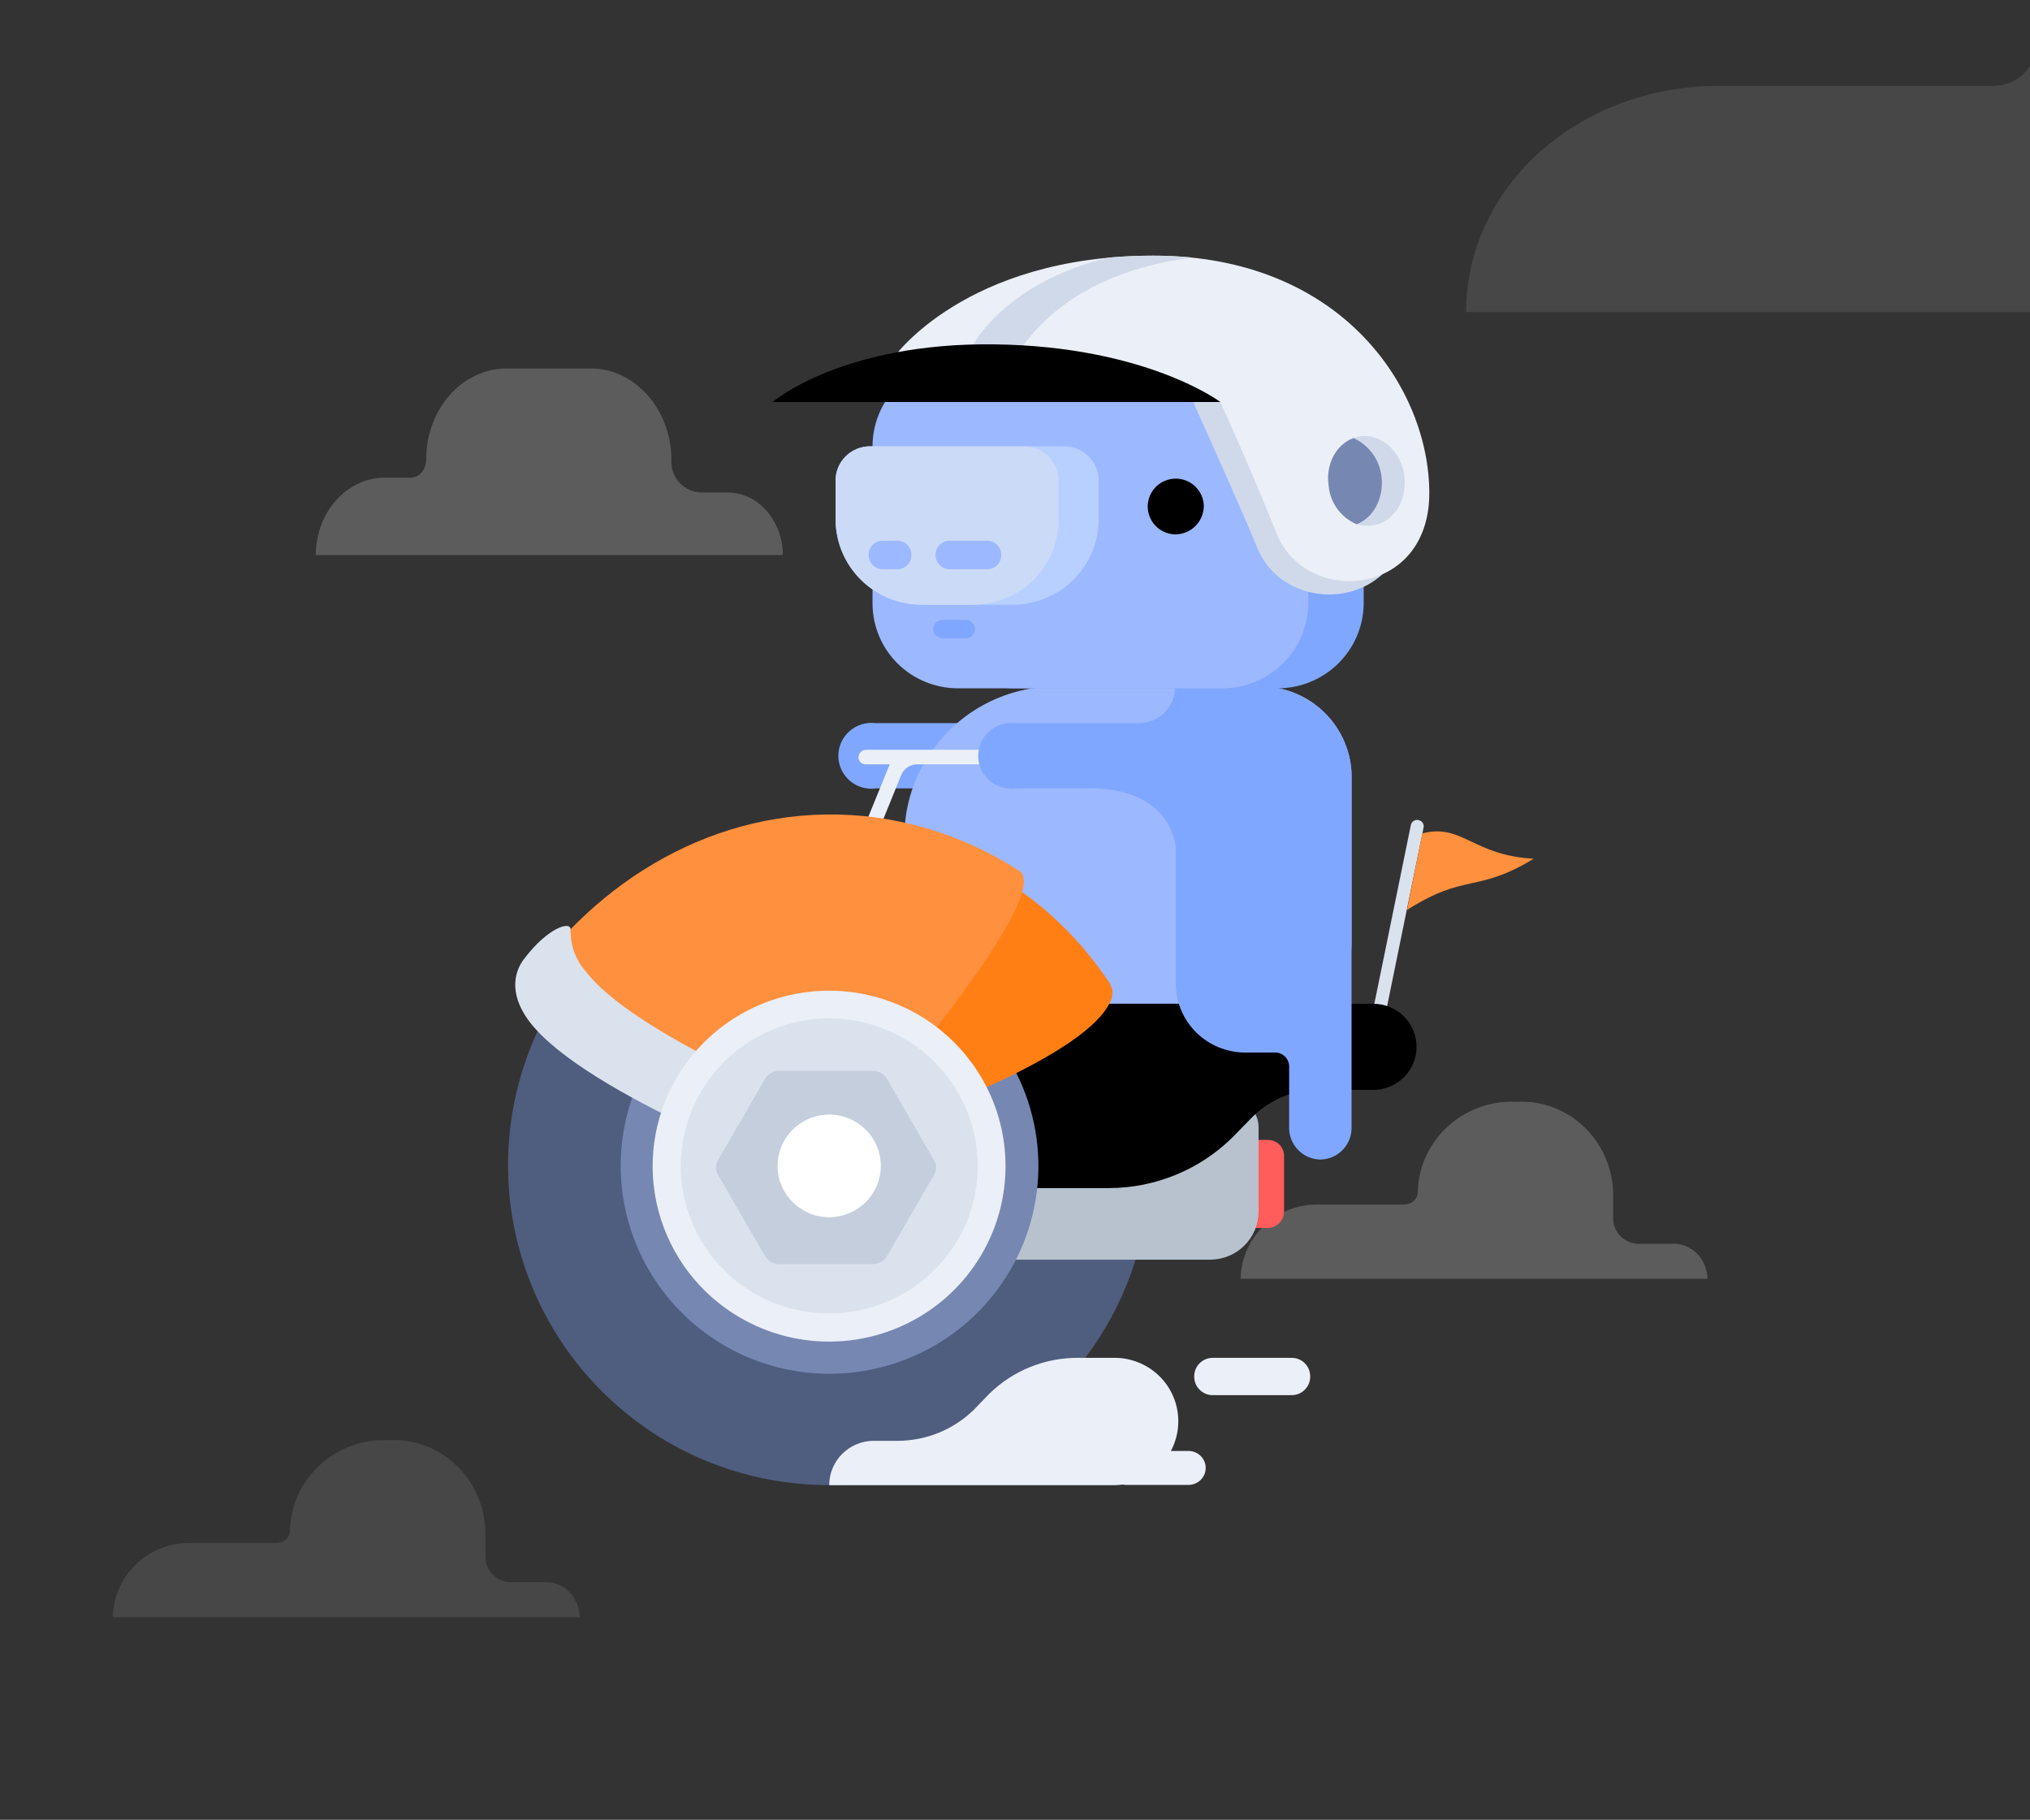 <svg width="135" height="121" viewBox="0 0 135 121" fill="none" xmlns="http://www.w3.org/2000/svg">
<rect x="0" y="0" width="135" height="121" fill="#333333" stroke="none"/>
<g clip-path="url(#clip0_1473_119342)">
<path opacity="0.2" d="M44.649 30.562C44.649 27.249 42.249 24.5 39.284 24.5H33.707C30.742 24.5 28.342 27.179 28.342 30.562C28.342 31.196 27.918 31.76 27.283 31.76H25.589C23.047 31.76 21 34.087 21 36.906H52.062C52.062 34.65 50.438 32.747 48.391 32.747H46.696C45.496 32.747 44.578 31.76 44.649 30.562C44.649 30.562 44.649 30.633 44.649 30.562Z" fill="white"/>
<path opacity="0.2" d="M113.562 85.027H82.5C82.571 82.207 84.9 80.022 87.724 80.093H93.371C93.866 80.093 94.289 79.74 94.289 79.247C94.36 75.863 97.254 73.185 100.643 73.255H100.925C104.314 73.114 107.137 75.793 107.279 79.247V81.009C107.279 81.996 108.126 82.771 109.114 82.701H111.161C112.432 82.63 113.491 83.617 113.562 85.027C113.562 84.957 113.562 84.957 113.562 85.027Z" fill="white"/>
<path opacity="0.1" d="M38.562 107.527H7.5C7.571 104.707 9.9 102.522 12.724 102.593H18.372C18.866 102.593 19.289 102.24 19.289 101.747C19.36 98.363 22.254 95.685 25.643 95.755H25.925C29.314 95.614 32.137 98.293 32.279 101.747V103.509C32.279 104.496 33.126 105.271 34.114 105.201H36.161C37.432 105.13 38.491 106.117 38.562 107.527C38.562 107.456 38.562 107.456 38.562 107.527Z" fill="white"/>
<path opacity="0.1" d="M197.25 20.75H97.5C97.5 12.409 104.978 5.713 114.298 5.713H132.476C134.086 5.713 135.352 4.616 135.352 3.079C135.352 -7.018 144.441 -15.25 155.716 -15.25H156.522C167.797 -15.25 176.886 -7.018 176.886 3.079V8.567C177.001 11.53 179.647 13.835 182.753 13.835H189.426C193.568 13.616 197.135 16.799 197.25 20.75Z" fill="white"/>
<g clip-path="url(#clip1_1473_119342)">
<path d="M91.494 68.847C91.593 68.849 91.689 68.816 91.767 68.754C91.844 68.693 91.897 68.606 91.917 68.51L94.671 55.032C94.683 54.977 94.684 54.919 94.674 54.864C94.663 54.808 94.641 54.755 94.61 54.708C94.578 54.66 94.537 54.62 94.49 54.589C94.442 54.558 94.388 54.537 94.332 54.527C94.276 54.514 94.219 54.514 94.163 54.524C94.106 54.534 94.053 54.556 94.006 54.587C93.958 54.619 93.918 54.66 93.886 54.707C93.855 54.755 93.834 54.808 93.824 54.864L91.07 68.341C91.056 68.452 91.082 68.564 91.144 68.657C91.207 68.75 91.301 68.817 91.409 68.847H91.494Z" fill="#DAE2ED"/>
<path d="M58.237 48.083H66.413C71.54 48.083 74.039 45.64 74.039 45.64V56.254H68.913C68.447 53.6 66.117 52.421 63.278 52.421H58.279C57.968 52.467 57.65 52.446 57.347 52.36C57.044 52.274 56.764 52.124 56.524 51.921C56.284 51.717 56.092 51.465 55.958 51.182C55.825 50.898 55.754 50.589 55.751 50.276C55.748 49.963 55.813 49.653 55.94 49.366C56.068 49.08 56.256 48.825 56.492 48.617C56.727 48.409 57.005 48.254 57.306 48.161C57.607 48.069 57.925 48.042 58.237 48.083V48.083Z" fill="#80A7FF"/>
<path d="M64.719 69.984H66.71C66.957 69.984 67.194 70.081 67.369 70.255C67.544 70.429 67.642 70.665 67.642 70.91V75.038C67.653 75.582 67.875 76.1 68.262 76.485C68.649 76.87 69.171 77.091 69.718 77.102C70.265 77.091 70.787 76.87 71.174 76.485C71.561 76.1 71.783 75.582 71.794 75.038V57.685C71.783 57.078 71.532 56.5 71.097 56.075C70.661 55.649 70.075 55.411 69.464 55.411H62.431C61.825 55.411 61.243 55.651 60.814 56.077C60.385 56.504 60.144 57.082 60.144 57.685V65.393C60.138 65.994 60.252 66.59 60.48 67.147C60.707 67.703 61.043 68.21 61.469 68.637C61.894 69.064 62.4 69.402 62.958 69.633C63.516 69.865 64.115 69.984 64.719 69.984V69.984Z" fill="#80A7FF"/>
<path d="M62.092 49.767C63.026 48.492 64.249 47.453 65.662 46.736C67.076 46.018 68.639 45.643 70.226 45.64H83.825C85.432 45.64 86.973 46.274 88.109 47.404C89.245 48.533 89.883 50.065 89.883 51.663V62.697C89.884 63.763 89.461 64.785 88.707 65.542C87.954 66.299 86.93 66.73 85.859 66.741H66.159C64.56 66.73 63.03 66.09 61.903 64.962C60.776 63.834 60.143 62.308 60.143 60.718V55.664C60.14 53.541 60.823 51.474 62.092 49.767V49.767Z" fill="#9CB8FF"/>
<path fill-rule="evenodd" clip-rule="evenodd" d="M46.205 96.813C50.044 98.564 54.319 99.144 58.489 98.479C62.66 97.815 66.538 95.936 69.634 93.08C72.73 90.224 74.904 86.519 75.882 82.434C76.86 78.349 76.597 74.068 75.127 70.132C73.657 66.195 71.046 62.781 67.624 60.32C64.202 57.859 60.122 56.463 55.902 56.307C51.681 56.151 47.509 57.244 43.913 59.446C40.316 61.648 37.458 64.861 35.699 68.678C33.364 73.797 33.158 79.626 35.126 84.896C37.094 90.165 41.076 94.448 46.205 96.813V96.813Z" fill="#4F5D7F"/>
<path fill-rule="evenodd" clip-rule="evenodd" d="M77.386 81.65H84.334C84.618 81.639 84.888 81.519 85.085 81.315C85.283 81.111 85.393 80.839 85.393 80.555V76.849C85.393 76.57 85.281 76.302 85.083 76.104C84.884 75.907 84.615 75.796 84.334 75.796H77.386C77.105 75.796 76.836 75.907 76.637 76.104C76.438 76.302 76.327 76.57 76.327 76.849V80.555C76.326 80.839 76.437 81.111 76.634 81.315C76.832 81.519 77.101 81.639 77.386 81.65V81.65Z" fill="#FF5C5C"/>
<path fill-rule="evenodd" clip-rule="evenodd" d="M63.787 83.756H80.478C81.332 83.756 82.151 83.419 82.755 82.819C83.359 82.218 83.698 81.404 83.698 80.555V74.912C83.687 74.405 83.477 73.923 83.113 73.569C82.748 73.214 82.259 73.016 81.749 73.016H63.787V83.756Z" fill="#B7C2CE"/>
<path fill-rule="evenodd" clip-rule="evenodd" d="M90.561 72.469H87.638C86.02 72.469 84.467 73.105 83.317 74.238L81.961 75.627C79.785 77.772 76.849 78.982 73.785 78.997H62.05V70.152H90.561V72.469Z" fill="black"/>
<path d="M91.324 66.741H64.295V72.469H91.324C92.088 72.469 92.821 72.167 93.361 71.63C93.901 71.093 94.205 70.364 94.205 69.605V69.605C94.205 68.845 93.901 68.117 93.361 67.58C92.821 67.043 92.088 66.741 91.324 66.741V66.741Z" fill="black"/>
<path fill-rule="evenodd" clip-rule="evenodd" d="M49.34 90.074C51.838 91.219 54.622 91.602 57.338 91.174C60.055 90.745 62.583 89.525 64.601 87.667C66.62 85.809 68.038 83.397 68.677 80.737C69.316 78.078 69.146 75.289 68.189 72.725C67.233 70.161 65.532 67.937 63.303 66.335C61.074 64.733 58.416 63.824 55.667 63.724C52.918 63.625 50.202 64.338 47.861 65.775C45.52 67.212 43.661 69.307 42.519 71.795C41.005 75.121 40.872 78.906 42.149 82.329C43.426 85.751 46.011 88.534 49.34 90.074V90.074Z" fill="#7687B2"/>
<path d="M78.191 65.393V54.442C78.191 53.726 78.53 49.346 79.038 45.64H83.825C85.372 45.648 86.858 46.239 87.983 47.295C89.108 48.35 89.787 49.791 89.883 51.326V75.038C89.873 75.582 89.65 76.1 89.263 76.485C88.877 76.87 88.355 77.091 87.808 77.102C87.26 77.091 86.739 76.87 86.352 76.485C85.965 76.1 85.743 75.582 85.732 75.038V70.91C85.732 70.665 85.634 70.429 85.459 70.255C85.284 70.081 85.047 69.984 84.8 69.984H82.809C81.584 69.984 80.409 69.5 79.543 68.639C78.677 67.778 78.191 66.611 78.191 65.393V65.393Z" fill="#80A7FF"/>
<path d="M53.365 65.056L59.169 50.82H57.601C57.537 50.826 57.471 50.819 57.41 50.798C57.349 50.777 57.292 50.744 57.244 50.7C57.196 50.657 57.158 50.604 57.132 50.545C57.106 50.486 57.093 50.422 57.093 50.357C57.093 50.291 57.106 50.225 57.132 50.164C57.157 50.102 57.195 50.047 57.242 50C57.289 49.953 57.345 49.916 57.407 49.89C57.468 49.865 57.535 49.852 57.601 49.852H69.294C69.429 49.852 69.558 49.905 69.654 50C69.749 50.094 69.802 50.223 69.802 50.357C69.792 50.484 69.734 50.602 69.639 50.688C69.545 50.773 69.422 50.821 69.294 50.82H60.991C60.762 50.821 60.539 50.889 60.351 51.017C60.162 51.145 60.016 51.325 59.931 51.536L54.297 65.435C54.261 65.527 54.196 65.606 54.113 65.659C54.029 65.712 53.93 65.737 53.831 65.73H53.661C53.534 65.665 53.43 65.562 53.365 65.435C53.323 65.312 53.323 65.179 53.365 65.056V65.056Z" fill="#EBEFF7"/>
<path d="M67.515 48.083H75.734C76.054 48.083 76.372 48.019 76.668 47.896C76.963 47.773 77.231 47.592 77.456 47.365C77.681 47.137 77.858 46.868 77.977 46.572C78.096 46.275 78.154 45.959 78.148 45.64H83.317V56.254H78.191C77.725 53.6 75.395 52.421 72.556 52.421H67.6C67.289 52.47 66.971 52.452 66.667 52.368C66.364 52.285 66.082 52.138 65.841 51.937C65.6 51.736 65.404 51.486 65.268 51.203C65.132 50.921 65.059 50.613 65.053 50.3C65.047 49.987 65.108 49.677 65.233 49.389C65.358 49.102 65.543 48.845 65.776 48.635C66.01 48.424 66.285 48.266 66.585 48.171C66.885 48.076 67.202 48.046 67.515 48.083V48.083Z" fill="#80A7FF"/>
<path fill-rule="evenodd" clip-rule="evenodd" d="M84.969 45.766H67.43C65.921 45.766 64.472 45.173 63.401 44.116C62.33 43.059 61.722 41.623 61.711 40.123V29.677C61.722 28.177 62.33 26.741 63.401 25.684C64.472 24.627 65.921 24.034 67.43 24.034H84.969C86.479 24.034 87.927 24.627 88.998 25.684C90.07 26.741 90.677 28.177 90.689 29.677V40.123C90.677 41.623 90.07 43.059 88.998 44.116C87.927 45.173 86.479 45.766 84.969 45.766V45.766Z" fill="#80A7FF"/>
<path fill-rule="evenodd" clip-rule="evenodd" d="M81.283 45.766H63.702C62.196 45.766 60.752 45.172 59.688 44.113C58.623 43.055 58.025 41.619 58.025 40.123V29.677C58.025 28.181 58.623 26.745 59.688 25.687C60.752 24.628 62.196 24.034 63.702 24.034H81.283C82.793 24.034 84.241 24.627 85.313 25.684C86.384 26.741 86.992 28.177 87.003 29.677V40.123C86.992 41.623 86.384 43.059 85.313 44.116C84.241 45.173 82.793 45.766 81.283 45.766V45.766Z" fill="#9CB8FF"/>
<path fill-rule="evenodd" clip-rule="evenodd" d="M88.994 38.817H84.8V28.666H88.994C89.493 28.666 89.986 28.765 90.447 28.956C90.907 29.147 91.325 29.427 91.675 29.779C92.026 30.132 92.303 30.55 92.49 31.01C92.677 31.469 92.77 31.961 92.764 32.457V35.068C92.764 36.062 92.367 37.016 91.66 37.719C90.953 38.422 89.994 38.817 88.994 38.817Z" fill="#9CB8FF"/>
<path fill-rule="evenodd" clip-rule="evenodd" d="M84.8 36.585V30.941C84.8 30.84 84.84 30.744 84.911 30.673C84.983 30.602 85.08 30.562 85.181 30.562H88.994C89.492 30.573 89.966 30.777 90.315 31.132C90.663 31.486 90.858 31.962 90.858 32.457V35.068C90.858 35.564 90.663 36.04 90.315 36.394C89.966 36.748 89.492 36.953 88.994 36.964H85.181C85.08 36.964 84.983 36.924 84.911 36.853C84.84 36.782 84.8 36.685 84.8 36.585V36.585Z" fill="#80A7FF"/>
<path fill-rule="evenodd" clip-rule="evenodd" d="M78.191 35.532C77.822 35.532 77.462 35.423 77.155 35.219C76.849 35.016 76.61 34.726 76.469 34.388C76.328 34.049 76.291 33.676 76.363 33.317C76.435 32.958 76.612 32.627 76.873 32.368C77.133 32.109 77.466 31.933 77.827 31.861C78.189 31.79 78.564 31.826 78.904 31.966C79.245 32.107 79.536 32.344 79.741 32.649C79.946 32.954 80.055 33.312 80.055 33.678C80.044 34.167 79.844 34.632 79.497 34.977C79.15 35.322 78.682 35.521 78.191 35.532V35.532Z" fill="black"/>
<path fill-rule="evenodd" clip-rule="evenodd" d="M57.856 29.677H70.777C71.384 29.677 71.966 29.917 72.395 30.343C72.824 30.77 73.065 31.349 73.065 31.952V34.563C73.053 36.064 72.446 37.499 71.375 38.556C70.303 39.614 68.855 40.207 67.345 40.207H61.287C59.778 40.207 58.329 39.614 57.258 38.556C56.187 37.499 55.579 36.064 55.568 34.563V31.952C55.568 31.349 55.809 30.77 56.238 30.343C56.667 29.917 57.249 29.677 57.856 29.677V29.677Z" fill="#B8D0FF"/>
<path fill-rule="evenodd" clip-rule="evenodd" d="M64.719 40.207H61.287C59.778 40.207 58.329 39.614 57.258 38.556C56.186 37.499 55.579 36.064 55.568 34.563V31.952C55.568 31.349 55.809 30.77 56.238 30.343C56.667 29.917 57.249 29.677 57.855 29.677H68.108C68.715 29.677 69.296 29.917 69.725 30.343C70.154 30.77 70.395 31.349 70.395 31.952V34.563C70.395 36.06 69.797 37.495 68.733 38.554C67.668 39.612 66.224 40.207 64.719 40.207V40.207Z" fill="#CBDAF7"/>
<path fill-rule="evenodd" clip-rule="evenodd" d="M63.151 35.953H65.651C65.773 35.953 65.894 35.977 66.007 36.023C66.121 36.07 66.223 36.138 66.31 36.224C66.396 36.31 66.465 36.413 66.512 36.525C66.559 36.637 66.583 36.758 66.583 36.88C66.588 37.005 66.569 37.13 66.524 37.247C66.48 37.364 66.412 37.471 66.325 37.562C66.238 37.653 66.133 37.725 66.017 37.774C65.902 37.823 65.777 37.848 65.651 37.848H63.151C63.025 37.848 62.9 37.823 62.785 37.774C62.669 37.725 62.564 37.653 62.477 37.562C62.39 37.471 62.322 37.364 62.278 37.247C62.233 37.13 62.214 37.005 62.219 36.88C62.219 36.758 62.243 36.637 62.29 36.525C62.337 36.413 62.406 36.31 62.492 36.224C62.579 36.138 62.681 36.07 62.794 36.023C62.908 35.977 63.029 35.953 63.151 35.953V35.953ZM58.703 35.953H59.677C59.8 35.953 59.921 35.977 60.034 36.023C60.147 36.07 60.25 36.138 60.336 36.224C60.423 36.31 60.492 36.413 60.538 36.525C60.585 36.637 60.609 36.758 60.609 36.88C60.615 37.005 60.595 37.13 60.551 37.247C60.507 37.364 60.439 37.471 60.352 37.562C60.265 37.653 60.16 37.725 60.044 37.774C59.928 37.823 59.803 37.848 59.677 37.848H58.703C58.577 37.848 58.452 37.823 58.336 37.774C58.22 37.725 58.115 37.653 58.028 37.562C57.941 37.471 57.873 37.364 57.829 37.247C57.785 37.13 57.765 37.005 57.771 36.88C57.771 36.758 57.795 36.637 57.842 36.525C57.889 36.413 57.957 36.31 58.044 36.224C58.13 36.138 58.233 36.07 58.346 36.023C58.459 35.977 58.581 35.953 58.703 35.953V35.953Z" fill="#9CB8FF"/>
<path fill-rule="evenodd" clip-rule="evenodd" d="M64.21 42.439H62.685C62.517 42.439 62.355 42.372 62.236 42.254C62.117 42.135 62.05 41.975 62.05 41.807C62.061 41.647 62.132 41.497 62.25 41.387C62.368 41.278 62.524 41.217 62.685 41.218H64.21C64.372 41.217 64.528 41.278 64.645 41.387C64.763 41.497 64.835 41.647 64.846 41.807C64.846 41.975 64.779 42.135 64.66 42.254C64.541 42.372 64.379 42.439 64.21 42.439Z" fill="#80A7FF"/>
<path fill-rule="evenodd" clip-rule="evenodd" d="M75.353 17.884C75.353 17.884 82.216 32.962 83.571 36.332C85.478 41.218 93.697 40.628 93.697 33.678L75.353 17.884Z" fill="#D0D9EA"/>
<path fill-rule="evenodd" clip-rule="evenodd" d="M59.423 23.781C59.423 23.781 64.168 17 76.708 17C89.248 17 95.052 25.845 95.052 32.794C95.052 39.743 86.833 40.333 84.884 35.447C83.571 32.078 81.156 26.729 81.156 26.729H59.423V23.781Z" fill="#EBEFF7"/>
<path fill-rule="evenodd" clip-rule="evenodd" d="M67.896 23.191L64.634 23.065C64.634 23.065 66.71 18.811 73.743 17.126C74.675 17.042 75.649 17 76.708 17C77.585 16.998 78.462 17.04 79.335 17.126C76.157 17.505 70.946 18.811 67.896 23.191Z" fill="#D0D9EA"/>
<path fill-rule="evenodd" clip-rule="evenodd" d="M81.156 26.729H51.374C51.374 26.729 55.992 22.77 66.117 22.896C76.242 23.023 81.156 26.729 81.156 26.729Z" fill="black"/>
<path fill-rule="evenodd" clip-rule="evenodd" d="M88.358 32.289C88.528 33.931 89.841 35.111 91.239 34.942C92.637 34.774 93.569 33.342 93.4 31.699C93.23 30.056 91.875 28.835 90.477 29.003C89.079 29.172 88.147 30.646 88.358 32.289Z" fill="#D0D9EA"/>
<path fill-rule="evenodd" clip-rule="evenodd" d="M90.011 29.13C90.519 29.36 90.958 29.719 91.285 30.169C91.612 30.619 91.815 31.147 91.875 31.699C92.044 33.131 91.324 34.437 90.222 34.858C89.707 34.638 89.26 34.283 88.932 33.83C88.604 33.378 88.405 32.845 88.359 32.289C88.147 30.857 88.867 29.551 90.011 29.13Z" fill="#7687B2"/>
<path fill-rule="evenodd" clip-rule="evenodd" d="M36.461 65.814C37.436 68.931 48.027 73.859 54.721 76.386C59.677 74.869 71.794 70.489 73.743 66.783C73.948 66.472 74.024 66.095 73.954 65.73L73.785 65.351C70.099 59.833 64.549 56.296 58.152 55.411C50.06 54.316 42.011 57.896 36.589 64.972C36.504 65.093 36.449 65.232 36.427 65.378C36.405 65.524 36.417 65.673 36.461 65.814V65.814Z" fill="#FF7F14"/>
<path fill-rule="evenodd" clip-rule="evenodd" d="M54.678 77.481C54.678 77.481 70.523 59.665 67.769 57.896C64.904 56.041 61.665 54.834 58.279 54.358C49.171 53.137 40.952 57.517 35.741 64.34C32.056 69.184 54.678 77.481 54.678 77.481Z" fill="#FF903E"/>
<path fill-rule="evenodd" clip-rule="evenodd" d="M37.944 61.855C37.927 62.842 38.274 63.8 38.919 64.551C42.138 68.762 53.789 73.48 57.136 74.743C56.246 76.933 55.441 78.365 54.975 78.534L54.636 78.618L54.297 78.492C53.704 78.281 38.961 72.806 35.233 67.962C33.665 65.898 34.343 64.382 34.894 63.708C36.461 61.645 38.029 61.181 37.944 61.855Z" fill="#DAE2ED"/>
<path fill-rule="evenodd" clip-rule="evenodd" d="M50.23 88.136C52.339 89.102 54.689 89.423 56.982 89.06C59.275 88.697 61.408 87.666 63.111 86.098C64.815 84.529 66.012 82.493 66.551 80.248C67.09 78.003 66.948 75.649 66.141 73.485C65.334 71.32 63.9 69.442 62.019 68.089C60.138 66.735 57.896 65.967 55.575 65.88C53.255 65.794 50.961 66.394 48.984 67.604C47.007 68.815 45.435 70.581 44.468 72.679C43.173 75.489 43.053 78.695 44.133 81.593C45.213 84.491 47.406 86.844 50.23 88.136V88.136Z" fill="#EBEFF7"/>
<path fill-rule="evenodd" clip-rule="evenodd" d="M51.035 86.452C53.418 87.525 56.132 87.619 58.584 86.711C61.036 85.804 63.028 83.97 64.126 81.608C64.937 79.843 65.203 77.879 64.891 75.963C64.58 74.048 63.704 72.267 62.374 70.847C61.045 69.426 59.322 68.429 57.422 67.981C55.523 67.534 53.533 67.657 51.704 68.333C49.875 69.01 48.288 70.211 47.145 71.784C46.002 73.357 45.354 75.231 45.283 77.17C45.211 79.109 45.719 81.026 46.743 82.678C47.767 84.33 49.26 85.643 51.035 86.452V86.452Z" fill="#DAE2ED"/>
<path fill-rule="evenodd" clip-rule="evenodd" d="M50.866 71.753L47.773 77.102C47.671 77.258 47.617 77.441 47.617 77.628C47.617 77.815 47.671 77.998 47.773 78.155L50.866 83.504C50.96 83.667 51.096 83.803 51.259 83.899C51.423 83.995 51.608 84.047 51.798 84.051H58.068C58.257 84.047 58.443 83.995 58.606 83.899C58.769 83.803 58.905 83.667 59 83.504L62.092 78.155C62.194 77.998 62.249 77.815 62.249 77.628C62.249 77.441 62.194 77.258 62.092 77.102L59 71.753C58.905 71.589 58.769 71.453 58.606 71.357C58.443 71.261 58.257 71.209 58.068 71.205H51.798C51.608 71.209 51.423 71.261 51.259 71.357C51.096 71.453 50.96 71.589 50.866 71.753V71.753Z" fill="#C5CEDD"/>
<path d="M55.144 80.934C53.249 80.934 51.713 79.407 51.713 77.523C51.713 75.639 53.249 74.111 55.144 74.111C57.039 74.111 58.576 75.639 58.576 77.523C58.576 79.407 57.039 80.934 55.144 80.934Z" fill="white"/>
<path d="M94.586 55.411C97.255 54.737 97.933 56.885 102 57.096C98.187 59.412 97.467 58.022 93.569 60.507L94.586 55.411Z" fill="#FF903E"/>
<path d="M55.144 98.75H74.124C75.251 98.739 76.329 98.286 77.122 97.489C77.915 96.693 78.36 95.617 78.36 94.496V94.496C78.36 93.379 77.914 92.308 77.12 91.518C76.325 90.728 75.247 90.284 74.124 90.284H71.709C70.61 90.277 69.52 90.485 68.503 90.897C67.485 91.309 66.559 91.916 65.778 92.685L64.761 93.738C63.415 95.052 61.606 95.793 59.72 95.802H58.11C57.323 95.802 56.569 96.112 56.013 96.665C55.457 97.218 55.144 97.968 55.144 98.75V98.75Z" fill="#EBEFF7"/>
<path d="M80.648 90.284H85.901C86.58 90.284 87.13 90.831 87.13 91.506V91.544C87.13 92.218 86.58 92.765 85.901 92.765H80.648C79.969 92.765 79.419 92.218 79.419 91.544V91.506C79.419 90.831 79.969 90.284 80.648 90.284Z" fill="#EBEFF7"/>
<path d="M74.886 96.476H79.038C79.67 96.476 80.182 96.981 80.182 97.604C80.182 98.228 79.67 98.733 79.038 98.733H74.886C74.255 98.733 73.743 98.228 73.743 97.604C73.743 96.981 74.255 96.476 74.886 96.476Z" fill="#EBEFF7"/>
</g>
</g>
<defs>
<clipPath id="clip0_1473_119342">
<rect width="135" height="120" fill="white" transform="translate(0 0.5)"/>
</clipPath>
<clipPath id="clip1_1473_119342">
<rect width="68.25" height="81.75" fill="white" transform="matrix(-1 0 0 1 102 17)"/>
</clipPath>
</defs>
</svg>
